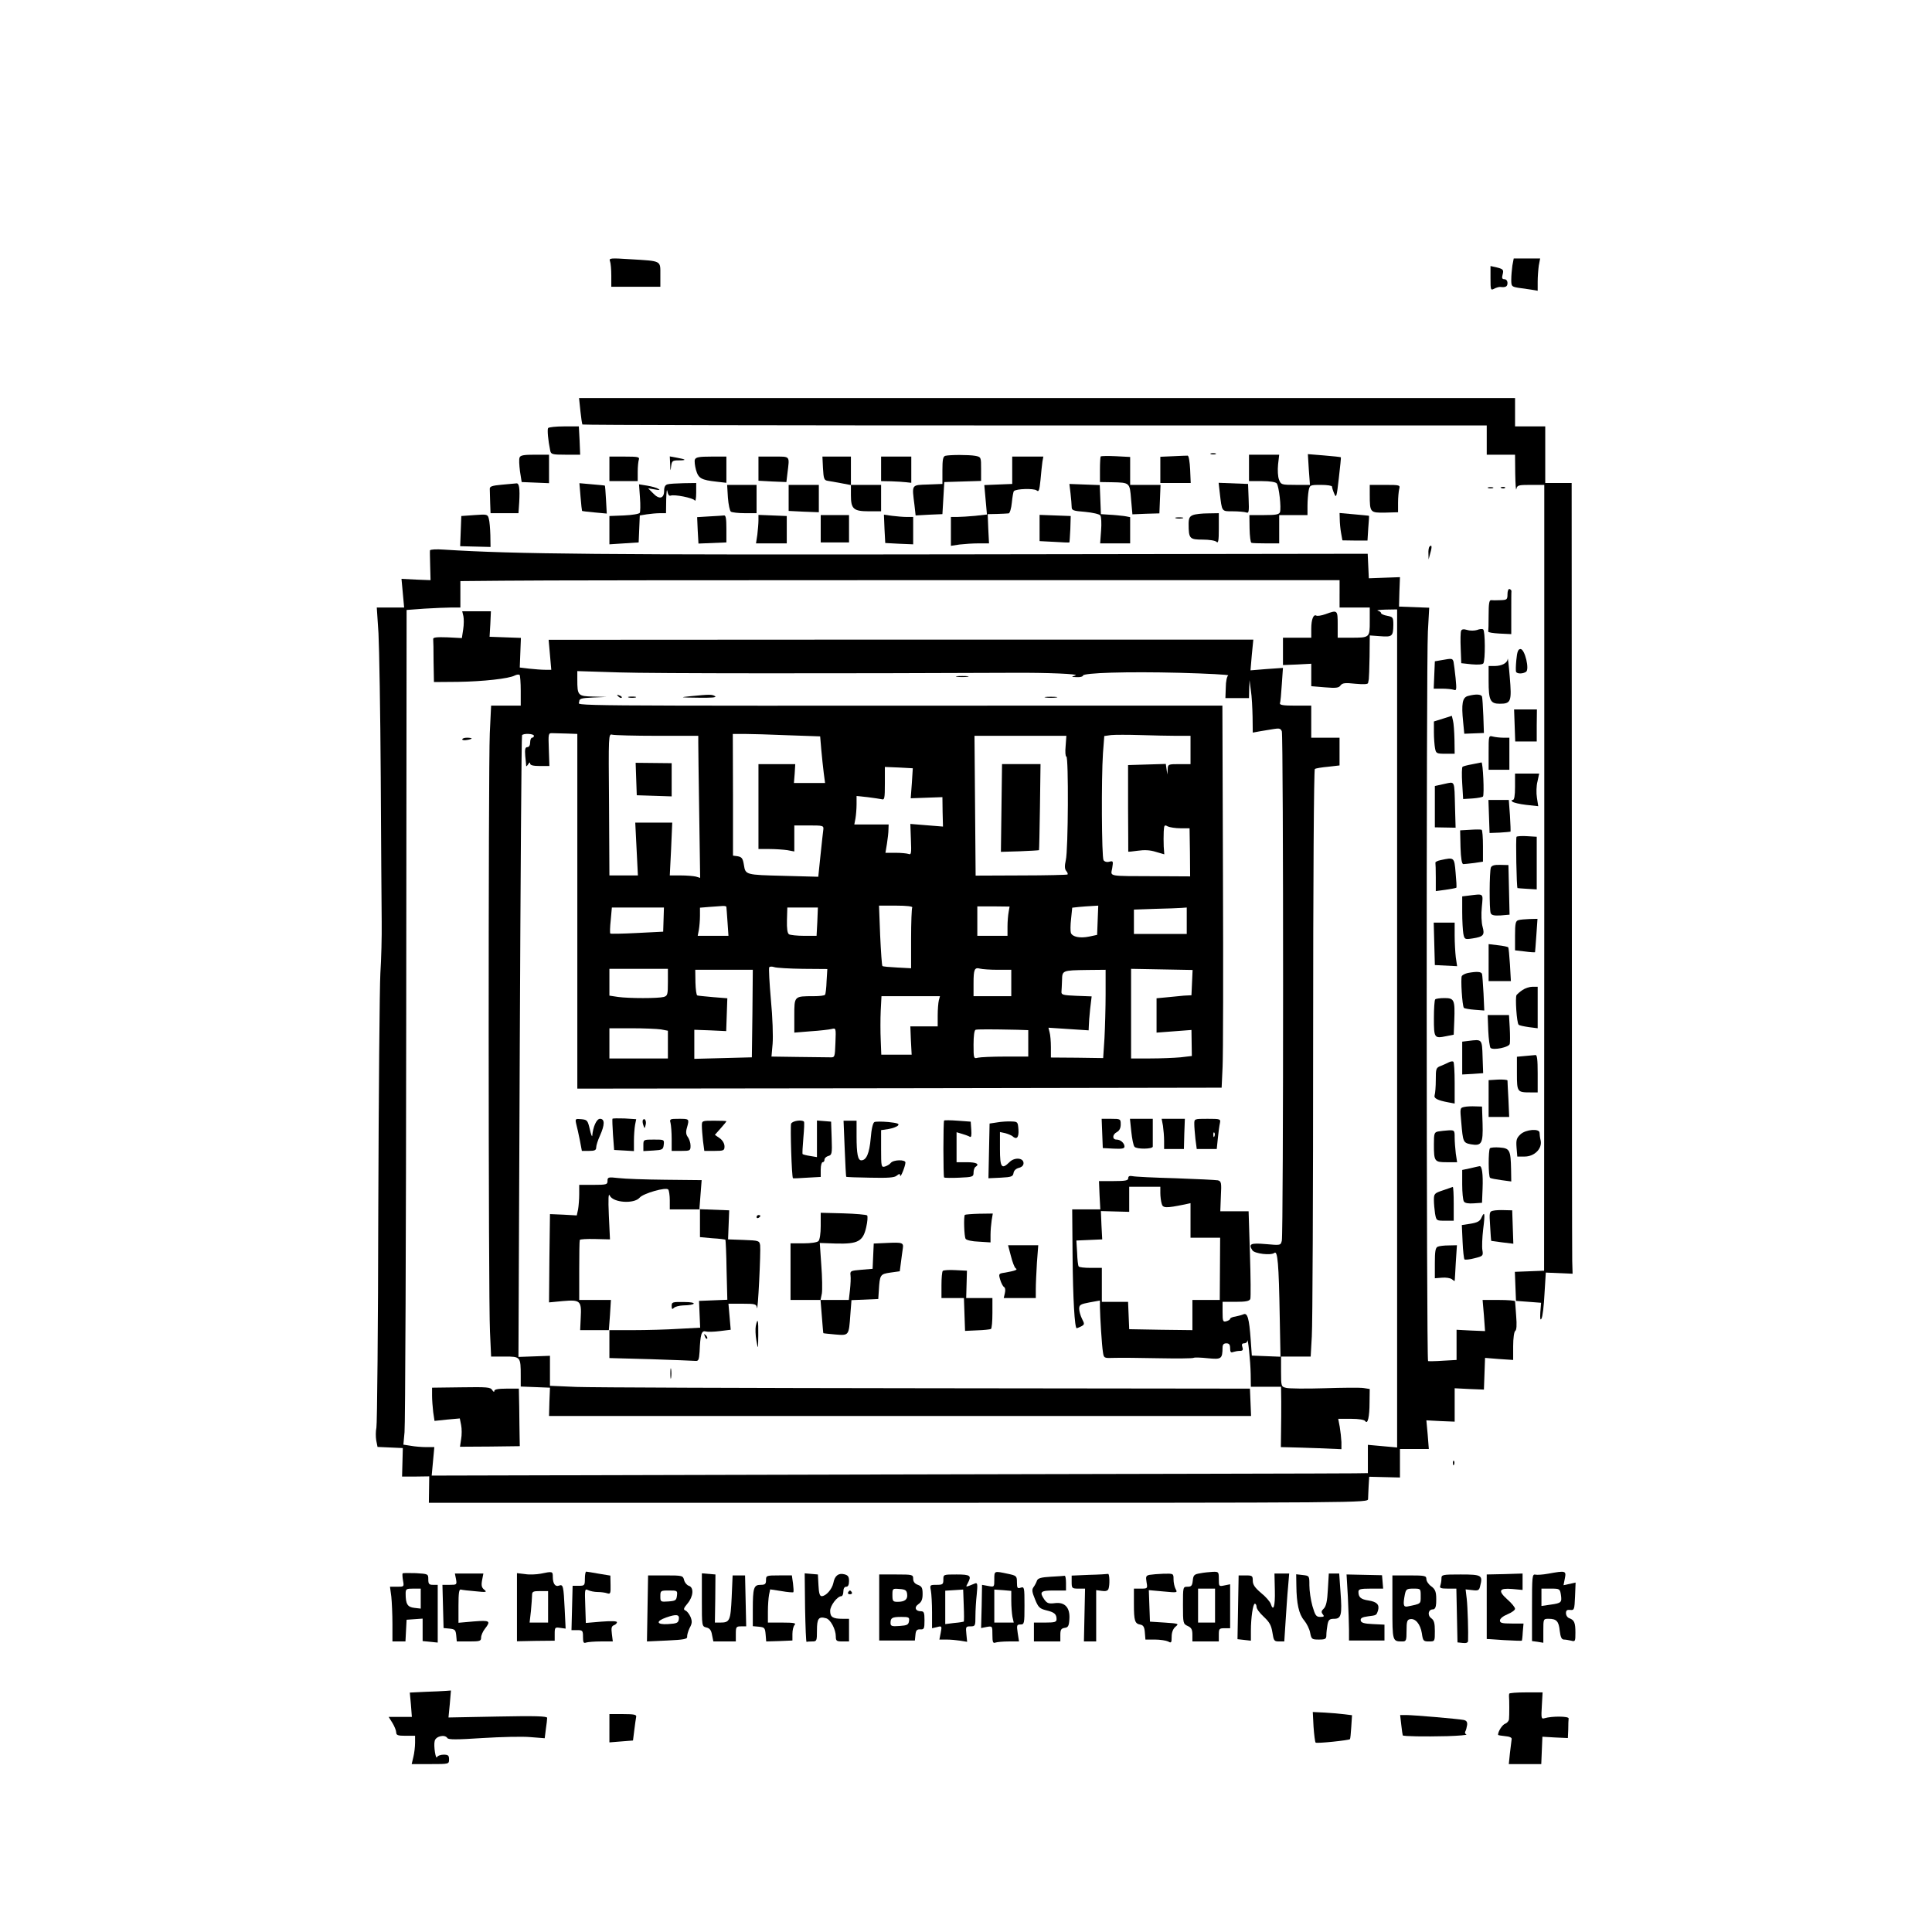 <?xml version="1.0" standalone="no"?>
<!DOCTYPE svg PUBLIC "-//W3C//DTD SVG 20010904//EN"
 "http://www.w3.org/TR/2001/REC-SVG-20010904/DTD/svg10.dtd">
<svg version="1.0" xmlns="http://www.w3.org/2000/svg"
 width="1024pt" height="1024pt" viewBox="0 0 1024 1024"
 preserveAspectRatio="xMidYMid meet">

<g transform="translate(0,1024) scale(0.1,-0.1)"
fill="#000000" stroke="none">
<path d="M3233 8856 c4 -10 7 -44 7 -77 l0 -59 130 0 130 0 0 64 c0 76 8 72
-159 82 -106 7 -114 6 -108 -10z"/>
<path d="M8016 8833 c-3 -21 -6 -55 -6 -75 0 -35 2 -37 35 -43 19 -3 51 -7 70
-10 l35 -6 0 48 c0 26 3 65 6 86 l7 37 -70 0 -70 0 -7 -37z"/>
<path d="M7900 8765 c0 -63 1 -65 20 -55 11 6 26 10 33 9 27 -3 37 2 37 21 0
12 -7 20 -16 20 -12 0 -15 6 -10 24 7 27 4 30 -36 40 l-28 6 0 -65z"/>
<path d="M3076 8063 c4 -38 9 -70 11 -73 3 -3 1082 -5 2399 -5 l2394 0 0 -77
0 -78 75 0 75 0 1 -102 c1 -57 4 -93 6 -80 4 20 10 22 76 22 l72 0 0 -2082 -1
-2083 -77 -3 -78 -3 3 -77 3 -77 67 -5 66 -5 -4 -50 c-2 -35 0 -45 6 -34 6 9
13 68 16 130 l7 114 71 -3 71 -3 -2 68 c-1 37 -2 980 -2 2096 l-1 2027 -70 0
-70 0 0 150 0 150 -80 0 -80 0 0 75 0 75 -2480 0 -2481 0 7 -67z"/>
<path d="M2905 7971 c-5 -9 0 -65 11 -118 4 -21 10 -23 82 -23 l77 0 -3 75 -4
75 -78 0 c-43 0 -81 -4 -85 -9z"/>
<path d="M6418 7833 c6 -2 18 -2 25 0 6 3 1 5 -13 5 -14 0 -19 -2 -12 -5z"/>
<path d="M2754 7815 c-4 -8 -2 -41 2 -73 l9 -57 73 -3 72 -3 0 76 0 75 -75 0
c-58 0 -77 -3 -81 -15z"/>
<path d="M5010 7824 c-12 -4 -15 -21 -15 -77 l0 -72 -77 -3 c-89 -3 -85 2 -71
-110 l6 -54 71 4 71 3 5 85 5 85 98 3 97 3 0 63 c0 63 0 64 -31 70 -34 6 -134
6 -159 0z"/>
<path d="M5834 7821 c-2 -2 -4 -34 -4 -70 l0 -66 64 -1 c94 -2 94 -1 101 -91
l7 -79 72 3 71 2 3 75 3 76 -81 0 -80 0 0 74 0 74 -76 4 c-42 2 -78 1 -80 -1z"/>
<path d="M6218 7822 l-68 -3 0 -69 0 -70 80 0 81 0 -3 72 c-2 39 -7 72 -13 73
-5 0 -40 -1 -77 -3z"/>
<path d="M6620 7760 l0 -70 69 0 c43 0 72 -5 78 -12 12 -16 25 -131 17 -153
-5 -12 -23 -15 -84 -15 l-78 0 1 -72 c1 -40 5 -74 10 -75 4 -2 39 -3 77 -3
l70 0 0 75 0 75 75 0 75 0 0 49 c0 27 3 63 6 80 6 30 7 31 65 31 33 0 59 -4
59 -9 0 -5 5 -22 12 -38 10 -25 13 -17 24 82 7 60 12 110 11 111 -1 2 -41 6
-89 10 l-86 7 5 -82 6 -81 -77 0 c-74 0 -77 1 -87 28 -6 15 -8 50 -5 80 l6 52
-80 0 -80 0 0 -70z"/>
<path d="M3230 7755 l0 -65 75 0 75 0 0 49 c0 27 3 56 6 65 5 14 -5 16 -75 16
l-81 0 0 -65z"/>
<path d="M3552 7778 c1 -37 2 -38 5 -10 4 29 7 32 40 32 44 0 41 5 -9 14 l-38
7 2 -43z"/>
<path d="M3683 7804 c-3 -8 0 -33 6 -55 13 -45 28 -53 109 -62 l52 -6 0 69 0
70 -80 0 c-64 0 -82 -3 -87 -16z"/>
<path d="M4020 7756 l0 -64 74 -4 74 -3 6 50 c11 91 16 85 -74 85 l-80 0 0
-64z"/>
<path d="M4362 7758 c3 -54 6 -63 23 -66 11 -2 44 -8 73 -13 l52 -10 0 -54 c0
-73 14 -85 96 -85 l64 0 0 70 0 70 -80 0 -80 0 0 75 0 75 -75 0 -76 0 3 -62z"/>
<path d="M4670 7755 l0 -65 53 -1 c28 -1 64 -3 80 -5 l27 -3 0 70 0 69 -80 0
-80 0 0 -65z"/>
<path d="M5365 7748 l0 -73 -74 -3 -74 -3 7 -78 7 -78 -62 -7 c-34 -3 -77 -6
-95 -6 l-34 0 0 -76 0 -77 46 7 c26 3 71 6 101 6 l55 0 -4 78 -3 77 50 1 c28
1 55 2 61 3 6 0 14 26 17 57 3 31 8 59 11 61 12 13 106 15 120 4 12 -10 15 -1
21 56 3 37 8 80 10 96 l5 27 -83 0 -82 0 0 -72z"/>
<path d="M2660 7671 c-53 -5 -65 -9 -64 -23 0 -10 1 -43 2 -73 l2 -55 74 0 74
0 4 58 c4 73 0 102 -15 100 -7 -1 -41 -4 -77 -7z"/>
<path d="M3077 7607 c3 -40 7 -73 8 -75 1 -1 31 -5 66 -8 l65 -6 -4 73 c-2 41
-5 74 -6 75 0 1 -31 4 -68 7 l-67 6 6 -72z"/>
<path d="M3538 7673 c-12 -3 -18 -14 -18 -34 0 -42 -26 -48 -58 -14 l-27 27
35 -6 c26 -5 31 -4 19 3 -9 6 -35 13 -59 17 l-43 7 5 -71 c3 -39 2 -75 -1 -80
-3 -6 -41 -12 -84 -14 l-77 -3 0 -75 0 -75 77 5 78 5 3 71 3 72 37 6 c20 3 52
6 70 6 l32 0 1 73 c1 39 4 59 6 44 3 -17 9 -27 17 -24 20 8 119 -12 128 -25 4
-8 8 9 8 40 l0 52 -67 -1 c-38 -1 -76 -3 -85 -6z"/>
<path d="M5674 7625 c3 -27 6 -59 6 -71 0 -19 7 -22 72 -27 41 -4 75 -12 80
-19 5 -7 7 -43 4 -80 l-5 -68 80 0 79 0 0 70 0 69 -32 6 c-18 2 -53 6 -78 7
l-45 3 -3 77 -3 77 -81 3 -80 3 6 -50z"/>
<path d="M6465 7628 c12 -102 9 -98 69 -98 30 0 62 -3 71 -6 14 -6 16 3 13 72
l-3 79 -78 3 -78 3 6 -53z"/>
<path d="M3858 7603 c3 -38 10 -71 16 -75 6 -4 39 -8 74 -8 l62 0 0 75 0 75
-78 0 -78 0 4 -67z"/>
<path d="M4180 7601 l0 -69 80 -4 80 -3 0 73 0 72 -80 0 -80 0 0 -69z"/>
<path d="M7260 7618 c0 -95 2 -96 81 -95 l69 2 0 50 c0 28 3 60 6 73 6 21 4
22 -75 22 l-81 0 0 -52z"/>
<path d="M7888 7653 c6 -2 18 -2 25 0 6 3 1 5 -13 5 -14 0 -19 -2 -12 -5z"/>
<path d="M7958 7653 c7 -3 16 -2 19 1 4 3 -2 6 -13 5 -11 0 -14 -3 -6 -6z"/>
<path d="M2515 7510 l-70 -5 -3 -80 -3 -80 81 -2 80 -2 -1 62 c-1 34 -4 73 -8
87 -6 24 -8 25 -76 20z"/>
<path d="M6323 7510 c-18 -7 -23 -17 -23 -47 0 -78 5 -83 74 -83 35 0 67 -5
74 -12 9 -9 12 6 12 70 l0 82 -57 -1 c-32 0 -68 -4 -80 -9z"/>
<path d="M7101 7488 c0 -18 3 -51 7 -73 l7 -39 67 -1 66 0 4 65 c3 36 5 66 4
66 -1 1 -36 4 -78 8 l-78 7 1 -33z"/>
<path d="M3760 7503 l-65 -4 3 -70 4 -70 74 3 74 3 0 73 c0 52 -3 71 -12 70
-7 -1 -42 -3 -78 -5z"/>
<path d="M4020 7482 c0 -16 -3 -50 -6 -76 l-7 -46 82 0 81 0 0 73 0 72 -75 3
-75 3 0 -29z"/>
<path d="M4350 7438 l0 -73 75 0 75 0 0 72 0 73 -75 0 -75 0 0 -72z"/>
<path d="M4688 7437 l4 -75 74 -4 74 -3 0 73 0 72 -34 0 c-18 0 -53 3 -77 6
l-44 6 3 -75z"/>
<path d="M5510 7441 l0 -69 78 -4 c42 -3 78 -4 80 -3 1 1 3 33 5 71 l2 69 -82
3 -83 3 0 -70z"/>
<path d="M6233 7493 c9 -2 25 -2 35 0 9 3 1 5 -18 5 -19 0 -27 -2 -17 -5z"/>
<path d="M7577 7343 c-4 -3 -7 -20 -6 -37 l1 -31 9 34 c10 33 8 47 -4 34z"/>
<path d="M2279 7323 c-1 -4 0 -42 1 -83 l2 -75 -77 3 -77 4 7 -76 7 -76 -72 0
-73 0 9 -137 c4 -76 10 -419 12 -763 2 -344 4 -688 5 -765 1 -77 -2 -200 -7
-274 -4 -74 -9 -639 -11 -1255 -1 -617 -6 -1135 -10 -1153 -4 -18 -4 -48 -1
-67 l7 -35 67 -3 67 -3 -2 -76 -2 -75 72 0 72 1 -1 -70 -1 -70 2488 0 c2482 0
2489 0 2490 20 0 11 2 42 3 69 l3 49 81 -2 82 -2 0 75 0 76 76 0 77 0 -6 76
-7 76 75 -4 75 -3 0 88 0 89 78 -4 77 -3 3 84 3 84 74 -6 75 -5 0 73 c0 43 5
77 11 81 7 4 9 31 5 78 -3 39 -5 74 -6 79 0 4 -39 7 -86 7 l-86 0 7 -82 6 -83
-75 3 -76 4 0 -80 0 -80 -72 -4 c-40 -3 -76 -3 -79 -2 -9 5 -10 3708 -1 3866
l7 127 -80 3 -80 3 2 78 3 78 -83 -3 -82 -3 -3 65 -3 65 -2097 -3 c-1971 -3
-2422 1 -2799 25 -40 3 -73 1 -74 -4z m4821 -230 l0 -73 80 0 80 0 0 -74 c0
-86 0 -86 -101 -86 l-69 0 0 70 c0 77 -1 78 -64 55 -22 -8 -44 -11 -49 -8 -15
9 -27 -19 -27 -69 l0 -48 -75 0 -75 0 0 -73 0 -72 75 3 75 4 0 -59 0 -60 72
-6 c59 -5 74 -3 83 10 10 13 24 15 78 9 44 -4 67 -3 68 4 1 5 3 15 4 20 1 6 3
60 4 121 l1 111 55 -4 c64 -5 69 -1 70 59 0 41 -2 43 -32 49 -18 3 -33 10 -33
14 0 5 -8 11 -17 13 -10 3 9 5 42 6 l60 1 0 -2221 0 -2221 -77 7 -78 7 0 -75
0 -75 -72 -1 c-40 -1 -1157 -3 -2482 -6 l-2408 -6 7 76 7 75 -44 0 c-23 0 -60
3 -81 7 l-39 6 6 66 c4 36 8 1032 9 2212 l2 2146 95 7 c52 3 116 6 143 6 l47
0 0 70 0 70 223 2 c122 2 1170 3 2329 3 l2108 0 0 -72z"/>
<path d="M2456 6975 c3 -14 3 -46 -1 -71 l-7 -46 -76 4 c-57 2 -77 0 -76 -9 1
-7 2 -61 2 -120 l2 -108 127 1 c134 2 271 17 302 34 10 5 21 6 25 3 3 -3 6
-42 6 -85 l0 -78 -79 0 -78 0 -7 -147 c-8 -185 -8 -2990 1 -3170 l6 -133 72 0
c84 0 85 -1 85 -102 l0 -57 78 -3 77 -3 -3 -75 -2 -75 1860 0 1861 0 -3 73 -3
72 -1715 2 c-943 1 -1778 4 -1855 7 l-140 6 0 80 0 79 -83 -3 -84 -3 7 1644
c4 903 9 1646 12 1651 6 11 63 9 63 -3 0 -5 -4 -10 -10 -10 -5 0 -10 -11 -10
-25 0 -15 -6 -25 -15 -25 -11 0 -14 -11 -11 -47 3 -27 5 -50 5 -53 1 -3 6 2
11 10 6 10 10 11 10 3 0 -9 17 -13 51 -13 l51 0 -3 88 c-3 84 -3 87 19 86 12
0 47 -1 77 -2 l55 -2 0 -940 0 -940 1708 2 1707 3 5 110 c3 61 4 516 2 1013
l-3 902 -947 0 c-2637 -1 -2462 -2 -2462 20 0 17 8 20 73 23 l72 3 -71 2 c-81
2 -84 5 -84 91 l0 44 223 -7 c172 -6 1179 -6 2092 -2 175 1 349 -6 325 -14
-24 -8 -23 -8 8 -9 17 -1 32 3 32 8 0 15 236 22 511 15 148 -4 265 -10 259
-14 -7 -4 -13 -33 -13 -64 l-2 -56 62 0 63 0 1 48 2 47 7 -55 c5 -30 8 -93 9
-139 l1 -84 38 7 c20 3 53 9 73 12 29 5 37 3 43 -12 9 -23 9 -2664 0 -2700 -6
-25 -7 -25 -85 -18 -81 7 -93 1 -71 -33 12 -18 98 -28 116 -14 18 15 24 -54
29 -342 l4 -208 -76 3 -76 3 -6 85 c-8 112 -17 143 -38 134 -9 -4 -28 -9 -43
-12 -16 -2 -28 -8 -28 -12 0 -4 -9 -10 -20 -13 -18 -5 -20 0 -20 49 l0 54 70
0 c54 0 72 4 77 15 3 9 2 117 -2 240 l-7 225 -75 0 -75 0 3 80 c4 72 2 79 -16
84 -11 2 -112 7 -225 11 -113 3 -215 8 -227 11 -16 3 -23 0 -23 -11 0 -12 -15
-15 -78 -15 l-77 0 3 -75 4 -75 -75 0 -74 0 2 -247 c2 -227 11 -383 22 -383 2
0 13 5 24 10 18 10 18 13 4 40 -8 16 -15 40 -15 53 0 21 7 25 55 34 l55 10 0
-36 c1 -55 10 -202 16 -238 5 -32 5 -32 62 -30 31 1 136 0 233 -2 98 -2 181
-1 185 2 5 3 39 2 76 -2 72 -7 77 -4 78 57 0 15 6 22 20 22 15 0 20 -7 20 -26
0 -20 4 -25 16 -20 9 3 25 6 35 6 16 0 19 5 14 20 -5 14 -2 20 9 20 9 0 17 6
17 13 3 25 17 -110 18 -175 l1 -68 80 0 80 0 1 -77 c0 -43 0 -115 -1 -160 l-1
-83 43 -1 c24 0 96 -3 161 -5 l117 -5 0 38 c-1 21 -5 57 -9 81 l-8 42 68 0
c41 0 71 -5 75 -12 13 -20 23 22 23 98 l1 72 -32 5 c-18 3 -112 2 -209 -1 -97
-3 -188 -2 -202 2 -26 6 -27 8 -27 86 l0 80 78 0 79 0 6 107 c4 58 7 758 7
1554 0 865 4 1450 9 1453 5 4 37 9 70 12 l61 7 0 73 0 74 -75 0 -75 0 0 85 0
85 -85 0 c-63 0 -83 3 -81 13 3 6 7 51 10 100 l6 87 -86 -6 -86 -7 7 82 8 81
-1868 0 -1867 -1 7 -79 7 -80 -33 0 c-19 0 -56 3 -84 6 l-50 6 3 79 3 78 -83
3 -83 3 4 68 3 67 -76 0 -76 0 6 -25z m1027 -635 l218 0 0 -37 c0 -21 2 -190
5 -377 l5 -339 -23 7 c-13 3 -49 6 -80 6 l-58 0 7 140 6 140 -98 0 -98 0 7
-140 7 -140 -75 0 -76 0 -2 376 c-3 371 -3 375 17 370 11 -3 118 -6 238 -6z
m693 3 l171 -6 6 -71 c4 -39 9 -95 13 -123 l7 -53 -83 0 -82 0 4 50 3 50 -97
0 -98 0 0 -225 0 -225 58 0 c31 0 74 -3 95 -6 l37 -7 0 69 0 69 78 0 c72 0 78
-1 76 -20 -2 -11 -8 -72 -15 -136 l-12 -116 -186 5 c-198 5 -200 5 -208 57 -6
36 -11 43 -35 47 l-23 3 0 323 -1 322 61 0 c33 0 137 -3 231 -7z m2061 -3 l73
0 0 -75 0 -75 -60 0 c-58 0 -60 -1 -61 -27 l-2 -28 -4 28 -4 28 -100 -3 -100
-3 0 -227 c1 -126 1 -230 1 -232 0 -1 23 1 50 5 35 5 65 4 96 -6 l45 -13 -3
41 c-1 23 -1 59 0 80 2 34 4 37 21 27 11 -5 41 -10 68 -10 l48 0 2 -128 1
-127 -181 1 c-262 1 -240 -3 -232 43 6 37 5 39 -15 34 -13 -4 -26 0 -31 8 -10
16 -12 433 -3 567 l7 91 36 5 c20 2 90 2 155 0 66 -2 152 -4 193 -4z m-589
-55 c-3 -30 -1 -55 4 -55 12 0 10 -496 -3 -549 -7 -31 -6 -47 2 -57 7 -8 10
-16 7 -19 -2 -2 -113 -5 -245 -5 l-242 -1 -3 370 -3 371 244 0 243 0 -4 -55z
m-815 -196 l-6 -80 84 3 84 3 1 -78 2 -78 -87 7 -86 7 3 -83 c3 -74 2 -82 -13
-76 -9 3 -40 6 -69 6 l-53 0 8 48 c4 26 8 59 8 75 l1 27 -91 0 -91 0 6 31 c3
17 6 52 6 76 l0 44 58 -6 c31 -4 65 -9 75 -11 15 -5 17 4 17 83 l0 88 74 -3
74 -4 -5 -79z m-983 -656 c1 -5 3 -41 6 -80 l5 -73 -82 0 -81 0 6 31 c3 17 6
51 6 75 l0 43 48 4 c26 2 57 4 70 5 12 1 22 -1 22 -5z m985 -3 c-3 -5 -6 -79
-6 -166 l0 -156 -74 4 c-40 2 -76 5 -78 8 -3 3 -8 76 -12 163 l-6 157 91 0
c55 0 89 -4 85 -10z m511 -24 c-3 -16 -6 -50 -6 -77 l0 -49 -80 0 -80 0 0 78
0 78 86 0 85 -1 -5 -29z m472 -43 l-3 -78 -42 -9 c-49 -10 -88 -2 -97 19 -3 9
-3 42 1 75 l6 59 36 4 c20 2 51 4 69 5 l33 2 -3 -77z m-2301 3 l-2 -64 -138
-7 c-76 -4 -140 -5 -142 -3 -3 2 -2 34 2 71 l6 67 138 0 138 0 -2 -64z m815
-11 l-4 -75 -66 0 c-37 0 -73 4 -80 8 -9 6 -12 30 -11 75 l2 67 81 0 81 0 -3
-75z m1958 5 l0 -70 -140 0 -140 0 0 65 0 64 113 4 c61 1 124 4 140 5 l27 2 0
-70z m-2035 -255 l130 -1 -4 -65 c-1 -35 -5 -67 -8 -71 -2 -5 -30 -8 -61 -8
-103 0 -102 1 -102 -103 l0 -90 86 7 c48 3 98 9 111 12 24 6 24 6 21 -72 -3
-79 -3 -79 -30 -78 -16 0 -91 1 -169 2 l-140 2 6 68 c3 37 0 141 -9 232 -8 90
-12 168 -9 173 3 5 15 5 27 1 11 -4 80 -8 151 -9z m-715 -71 c0 -66 -2 -72
-22 -78 -30 -8 -183 -8 -242 0 l-46 7 0 71 0 71 155 0 155 0 0 -71z m1748 66
l72 0 0 -70 0 -70 -100 0 -100 0 0 68 c0 75 5 86 35 78 11 -3 53 -6 93 -6z
m1030 -68 l-3 -67 -40 -2 c-22 -2 -64 -6 -92 -9 l-53 -5 0 -91 0 -91 93 7 92
7 1 -69 1 -69 -60 -7 c-33 -3 -105 -6 -161 -6 l-101 0 0 238 0 237 163 -3 163
-3 -3 -67z m-2330 -164 l-3 -232 -152 -4 -153 -4 0 77 0 77 84 -3 85 -4 3 87
3 87 -75 6 c-41 4 -79 7 -84 9 -5 1 -9 32 -10 69 l-1 67 153 0 152 0 -2 -232z
m1872 104 c0 -71 -3 -176 -6 -234 l-7 -106 -138 2 -139 1 0 55 c0 30 -3 66 -7
79 l-6 24 106 -7 107 -7 1 23 c0 13 3 53 7 90 l8 67 -81 3 c-69 3 -80 5 -79
21 1 9 2 37 3 61 1 53 1 53 134 55 l97 1 0 -128z m-884 -34 c-3 -13 -6 -49 -6
-80 l0 -58 -73 0 -72 0 3 -75 4 -75 -80 0 -81 0 -3 78 c-2 42 -2 112 0 155 l4
77 155 0 155 0 -6 -22z m-1473 -154 l37 -7 0 -73 0 -74 -155 0 -155 0 0 80 0
80 118 0 c64 0 134 -3 155 -6z m1890 -2 l57 -2 0 -70 0 -70 -122 0 c-68 0
-133 -3 -145 -6 -22 -6 -23 -4 -23 69 0 47 4 77 11 79 10 3 81 3 222 0z m757
-864 c0 -18 3 -44 7 -57 6 -25 22 -25 121 -5 l32 7 0 -92 0 -91 79 0 78 0 -1
-165 -1 -165 -72 0 -73 0 0 -80 0 -80 -167 2 -168 3 -3 73 -3 72 -69 0 -70 0
0 90 0 90 -59 0 c-33 0 -62 3 -64 8 -3 4 -7 36 -8 72 l-4 65 69 3 68 3 -4 75
-3 75 75 -2 75 -2 0 66 0 67 83 0 82 0 0 -32z"/>
<path d="M3372 6111 l3 -86 93 -3 92 -3 0 88 0 88 -95 1 -96 1 3 -86z"/>
<path d="M5308 5958 l-3 -233 100 3 c55 2 101 5 102 6 1 1 3 104 5 229 l3 227
-102 0 -102 0 -3 -232z"/>
<path d="M5073 6653 c15 -2 39 -2 55 0 15 2 2 4 -28 4 -30 0 -43 -2 -27 -4z"/>
<path d="M3277 6549 c7 -7 15 -10 18 -7 3 3 -2 9 -12 12 -14 6 -15 5 -6 -5z"/>
<path d="M3660 6550 c-60 -6 -57 -7 40 -8 71 -1 100 1 90 8 -16 10 -28 10
-130 0z"/>
<path d="M3333 6543 c9 -2 25 -2 35 0 9 3 1 5 -18 5 -19 0 -27 -2 -17 -5z"/>
<path d="M5543 6543 c15 -2 39 -2 55 0 15 2 2 4 -28 4 -30 0 -43 -2 -27 -4z"/>
<path d="M2450 6321 c0 -4 11 -6 25 -3 14 2 25 6 25 8 0 2 -11 4 -25 4 -14 0
-25 -4 -25 -9z"/>
<path d="M3246 4310 c-1 -3 0 -41 3 -85 l6 -80 53 -3 52 -3 0 54 c0 30 3 68 6
85 l6 30 -62 4 c-34 1 -63 1 -64 -2z"/>
<path d="M3054 4283 c4 -15 13 -54 19 -85 l11 -58 38 0 c31 0 38 4 38 19 0 10
9 38 20 62 26 58 26 89 0 89 -18 0 -37 -42 -41 -90 -1 -8 -7 8 -13 35 -11 47
-14 50 -45 53 -32 3 -33 2 -27 -25z"/>
<path d="M3407 4303 c-2 -5 -1 -17 3 -27 6 -19 7 -19 12 2 6 21 -6 40 -15 25z"/>
<path d="M3554 4288 c3 -13 6 -51 6 -85 l0 -63 50 0 c48 0 50 1 50 28 0 15 -7
35 -14 45 -10 13 -12 27 -5 50 13 47 13 47 -42 47 -48 0 -51 -1 -45 -22z"/>
<path d="M5004 4301 c-5 -6 -5 -296 0 -302 2 -2 38 -3 80 -1 72 3 76 5 76 27
0 13 5 27 10 30 24 15 6 25 -45 25 l-55 0 0 79 0 80 30 -9 c16 -5 34 -11 40
-15 8 -5 10 7 8 37 l-3 43 -68 5 c-38 3 -71 3 -73 1z"/>
<path d="M5842 4233 l3 -78 58 -3 c43 -2 57 0 57 11 0 18 -21 37 -42 37 -24 0
-23 27 2 40 13 7 20 21 20 40 0 29 -1 30 -50 30 l-51 0 3 -77z"/>
<path d="M5996 4243 c4 -38 11 -74 17 -81 11 -14 97 -13 97 1 0 4 0 39 0 77
l0 70 -60 0 -61 0 7 -67z"/>
<path d="M6164 4273 c3 -21 6 -57 6 -80 l0 -43 53 0 52 0 2 80 3 80 -61 0 -62
0 7 -37z"/>
<path d="M6330 4283 c0 -16 3 -52 6 -80 l7 -53 53 0 53 0 6 58 c3 31 8 67 11
80 4 21 2 22 -66 22 -70 0 -70 0 -70 -27z m107 -65 c-3 -8 -6 -5 -6 6 -1 11 2
17 5 13 3 -3 4 -12 1 -19z"/>
<path d="M3720 4273 c0 -16 3 -52 6 -80 l7 -53 53 0 c50 0 54 2 54 24 0 15
-10 32 -25 43 l-26 18 31 35 c16 18 30 35 30 37 0 2 -29 3 -65 3 -64 0 -65 0
-65 -27z"/>
<path d="M4193 4284 c-5 -15 3 -285 10 -289 1 -1 35 0 75 3 l72 4 0 39 c0 22
5 39 10 39 6 0 10 6 10 14 0 7 9 16 20 19 19 5 21 12 18 94 l-3 88 -37 3 -38
3 0 -97 0 -97 -36 6 c-20 3 -38 8 -40 10 -2 2 0 40 4 86 4 45 6 84 3 86 -11
12 -62 4 -68 -11z"/>
<path d="M4477 4153 c3 -82 7 -149 8 -150 1 -2 58 -4 127 -5 94 -2 129 0 141
11 14 11 17 11 18 0 1 -15 27 48 28 69 1 17 -64 16 -78 -2 -6 -8 -21 -16 -31
-19 -19 -5 -20 0 -20 94 l0 99 40 6 c22 4 44 12 50 19 8 9 -4 13 -51 18 -34 3
-67 3 -74 0 -8 -3 -16 -35 -20 -86 -7 -80 -23 -117 -50 -117 -18 0 -25 34 -25
128 l0 82 -34 0 -35 0 6 -147z"/>
<path d="M5285 4291 l-40 -6 -3 -145 -3 -145 65 3 c57 3 65 6 68 25 2 13 13
23 28 27 16 4 25 13 25 25 0 29 -48 32 -74 6 -42 -42 -51 -29 -51 69 l0 90 28
-6 c15 -4 31 -11 37 -15 23 -22 36 -9 33 34 -3 41 -4 42 -38 43 -19 1 -53 -1
-75 -5z"/>
<path d="M3410 4169 l0 -30 53 3 c48 3 52 5 55 31 3 27 2 27 -52 27 -56 0 -56
0 -56 -31z"/>
<path d="M3220 3981 c0 -19 -5 -21 -75 -21 l-75 0 0 -49 c0 -27 -3 -63 -6 -81
l-7 -32 -71 4 -71 3 -3 -234 -2 -234 73 7 c93 8 100 2 95 -89 l-3 -65 78 0 77
0 0 -74 0 -74 218 -6 c119 -4 226 -8 237 -9 17 -2 20 5 23 48 4 93 10 114 32
108 11 -3 45 -2 76 2 l57 7 -6 69 -6 69 74 0 c69 0 74 -2 77 -22 5 -30 21 299
17 332 -4 24 -7 25 -87 28 l-83 3 3 77 3 77 -79 3 -79 3 6 77 6 77 -192 2
c-106 1 -218 5 -249 9 -54 6 -58 5 -58 -15z m330 -103 l0 -48 80 0 80 0 0 -74
0 -73 66 -6 c36 -2 67 -6 69 -8 1 -2 5 -75 6 -161 l4 -157 -75 -3 -75 -3 3
-71 3 -71 -113 -6 c-62 -4 -171 -7 -242 -7 l-129 0 6 80 5 80 -84 0 -84 0 0
155 c0 85 1 158 3 163 1 4 38 6 81 5 l79 -2 -6 127 c-4 91 -2 121 5 105 18
-38 129 -45 158 -11 19 23 142 58 152 43 4 -5 8 -31 8 -57z"/>
<path d="M3560 3318 c0 -17 3 -19 12 -10 7 7 28 12 48 13 71 1 78 18 8 18 -64
1 -68 0 -68 -21z"/>
<path d="M4350 3743 c0 -40 -5 -74 -12 -81 -7 -7 -40 -12 -80 -12 l-68 0 0
-150 0 -150 80 0 79 0 7 34 c3 19 2 87 -3 151 l-8 117 85 -3 c117 -3 144 11
161 86 7 30 9 58 5 63 -4 4 -61 9 -127 11 l-119 3 0 -69z"/>
<path d="M5114 3801 c-7 -7 -4 -115 4 -127 4 -7 35 -14 70 -15 l62 -4 0 40 c0
22 3 57 6 77 l6 36 -72 -1 c-39 -1 -74 -4 -76 -6z"/>
<path d="M4010 3789 c0 -5 5 -7 10 -4 6 3 10 8 10 11 0 2 -4 4 -10 4 -5 0 -10
-5 -10 -11z"/>
<path d="M4698 3652 l-67 -3 -3 -67 -3 -67 -60 -5 c-57 -5 -60 -6 -57 -30 2
-14 0 -49 -3 -77 l-6 -53 -75 0 -75 0 7 -87 c4 -49 7 -89 8 -89 0 -1 29 -4 63
-7 73 -6 72 -7 80 105 l6 77 71 3 71 3 3 45 c5 84 7 87 61 95 l50 7 6 46 c3
26 8 59 10 74 5 32 -1 34 -87 30z"/>
<path d="M5358 3583 c8 -32 19 -61 25 -65 13 -8 0 -13 -55 -23 -35 -5 -36 -6
-27 -37 5 -17 14 -35 20 -39 7 -4 9 -17 5 -33 l-6 -26 85 0 85 0 0 48 c0 27 3
90 6 140 l7 92 -80 0 -80 0 15 -57z"/>
<path d="M4997 3504 c-4 -4 -7 -38 -7 -76 l0 -68 60 0 59 0 3 -87 3 -87 65 3
c35 1 68 5 72 7 5 3 8 41 8 85 l0 79 -70 0 -69 0 2 73 2 72 -60 3 c-34 2 -64
0 -68 -4z"/>
<path d="M4006 3213 c-3 -16 -2 -50 3 -78 9 -50 9 -50 10 28 1 80 -3 97 -13
50z"/>
<path d="M3736 3157 c3 -10 9 -15 12 -12 3 3 0 11 -7 18 -10 9 -11 8 -5 -6z"/>
<path d="M3553 2960 c0 -25 2 -35 4 -22 2 12 2 32 0 45 -2 12 -4 2 -4 -23z"/>
<path d="M2290 2844 c0 -23 3 -62 6 -88 l7 -47 67 7 67 6 7 -35 c4 -19 4 -53
0 -75 l-6 -40 158 1 159 2 -1 50 c0 28 -2 96 -2 153 l-2 102 -65 0 c-45 0 -65
-4 -65 -12 0 -8 -5 -5 -11 4 -9 16 -27 17 -164 15 l-155 -2 0 -41z"/>
<path d="M7990 7091 c0 -29 -3 -31 -37 -32 -21 -1 -44 -1 -50 0 -10 1 -13 -20
-13 -79 0 -44 -1 -83 -2 -87 -2 -5 25 -9 60 -11 l62 -3 0 111 c0 60 0 113 1
117 0 4 -4 9 -10 11 -6 2 -11 -10 -11 -27z"/>
<path d="M7744 6896 c-3 -7 -4 -48 -2 -92 l3 -79 55 -6 c34 -3 58 -1 62 5 11
16 10 174 -1 180 -5 4 -20 2 -32 -3 -13 -4 -36 -5 -52 0 -20 6 -30 4 -33 -5z"/>
<path d="M8037 6743 c-3 -31 -4 -60 -1 -65 7 -10 35 -10 52 1 20 12 -6 121
-29 121 -12 0 -18 -13 -22 -57z"/>
<path d="M7991 6748 c-1 -22 -31 -38 -70 -38 l-31 0 0 -81 c0 -101 9 -119 59
-119 60 0 64 12 53 142 -5 62 -10 105 -11 96z"/>
<path d="M7640 6741 l-35 -6 -3 -72 -3 -73 45 0 c24 0 52 -3 61 -6 15 -6 16 0
10 62 -4 38 -9 77 -11 87 -6 18 -8 18 -64 8z"/>
<path d="M7780 6551 c-29 -8 -35 -41 -25 -138 l6 -62 52 2 52 2 -3 90 c-2 50
-5 96 -7 103 -5 13 -34 14 -75 3z"/>
<path d="M8028 6395 l3 -85 57 0 57 0 0 85 1 85 -61 0 -60 0 3 -85z"/>
<path d="M7648 6431 l-48 -15 0 -57 c0 -31 3 -69 6 -85 5 -27 8 -29 55 -29
l49 0 -1 75 c-1 41 -4 87 -8 101 l-6 25 -47 -15z"/>
<path d="M7890 6251 l0 -91 55 0 55 0 0 85 0 85 -32 0 c-18 0 -43 3 -55 6 -23
6 -23 5 -23 -85z"/>
<path d="M7802 6189 c-23 -4 -46 -10 -50 -13 -4 -2 -5 -42 -2 -88 l5 -83 50 3
c28 2 52 7 55 10 8 10 0 182 -8 181 -4 -1 -26 -5 -50 -10z"/>
<path d="M8030 6070 c0 -48 -4 -70 -12 -70 -8 0 -8 -3 -2 -9 5 -5 38 -13 73
-17 l64 -7 -7 45 c-4 25 -3 64 3 86 l9 42 -64 0 -64 0 0 -70z"/>
<path d="M7655 6085 l-50 -11 0 -110 0 -109 55 -1 55 -1 -3 106 c-4 150 1 138
-57 126z"/>
<path d="M7892 5913 l3 -88 54 2 c30 2 55 4 57 5 1 2 0 40 -3 86 l-6 82 -54 0
-54 0 3 -87z"/>
<path d="M7792 5842 l-53 -3 2 -90 c2 -60 7 -89 15 -89 6 0 32 3 58 6 l46 7 0
83 c0 45 -3 84 -7 86 -5 2 -32 2 -61 0z"/>
<path d="M8038 5805 c-5 -6 0 -266 5 -272 1 0 25 -3 52 -4 l50 -3 0 139 0 140
-50 3 c-28 2 -54 0 -57 -3z"/>
<path d="M7635 5681 c-16 -3 -29 -10 -27 -14 1 -4 2 -39 2 -78 l0 -72 52 7
c29 4 54 9 57 11 2 2 0 38 -4 80 -7 82 -7 82 -80 66z"/>
<path d="M7902 5642 c-8 -22 -9 -223 -1 -242 5 -11 18 -14 53 -12 l47 4 -3
132 -3 131 -43 1 c-31 1 -45 -3 -50 -14z"/>
<path d="M7783 5493 l-33 -4 0 -83 c0 -46 3 -98 6 -115 6 -30 8 -31 48 -25 59
9 66 18 54 62 -6 20 -8 67 -4 105 7 75 12 70 -71 60z"/>
<path d="M8048 5363 c-15 -4 -18 -17 -18 -82 l0 -78 52 -6 c28 -4 53 -5 54 -4
0 1 4 41 7 90 l6 87 -42 -1 c-23 -1 -50 -3 -59 -6z"/>
<path d="M7602 5238 l3 -113 59 -3 59 -3 -7 47 c-3 26 -6 78 -6 115 l0 69 -55
0 -56 0 3 -112z"/>
<path d="M7890 5138 l0 -98 59 0 59 0 -5 88 c-3 48 -7 89 -9 91 -3 3 -27 8
-54 11 l-50 6 0 -98z"/>
<path d="M7780 5083 c-14 -3 -28 -10 -32 -16 -7 -12 2 -159 11 -169 3 -3 29
-8 57 -10 l51 -4 -4 90 c-3 50 -6 97 -8 104 -4 12 -27 14 -75 5z"/>
<path d="M8070 4993 c-14 -9 -28 -22 -32 -27 -8 -12 1 -148 11 -157 3 -4 27
-9 54 -13 l47 -6 0 110 0 110 -28 0 c-15 0 -39 -8 -52 -17z"/>
<path d="M7607 4943 c-4 -3 -7 -48 -7 -100 0 -105 2 -108 65 -95 l40 8 3 74
c4 111 0 120 -52 120 -23 0 -46 -3 -49 -7z"/>
<path d="M7888 4778 c2 -46 8 -87 12 -92 14 -14 98 3 102 21 2 8 2 46 0 84
l-4 69 -56 0 -57 0 3 -82z"/>
<path d="M7783 4723 l-33 -4 0 -87 0 -87 55 3 56 4 -3 86 c-3 96 -2 94 -75 85z"/>
<path d="M8083 4643 l-43 -4 0 -89 c0 -98 2 -100 71 -100 l39 0 0 100 c0 74
-3 100 -12 98 -7 -1 -32 -3 -55 -5z"/>
<path d="M7680 4610 c-8 -4 -27 -13 -42 -19 -27 -10 -28 -14 -28 -75 0 -35 -3
-71 -6 -80 -6 -17 14 -28 74 -39 l32 -6 0 109 c0 60 -3 111 -7 113 -5 3 -15 1
-23 -3z"/>
<path d="M7890 4418 l0 -98 55 0 54 0 -4 93 c-3 50 -5 96 -5 100 0 4 -22 6
-50 5 l-50 -3 0 -97z"/>
<path d="M7761 4373 c-23 -5 -23 -6 -16 -81 9 -105 10 -109 51 -117 57 -10 65
4 62 109 l-3 91 -35 1 c-19 1 -46 0 -59 -3z"/>
<path d="M7623 4243 c-21 -4 -23 -10 -23 -68 0 -91 3 -95 67 -95 l56 0 -7 46
c-3 26 -6 64 -6 85 0 38 -1 39 -32 38 -18 -1 -43 -4 -55 -6z"/>
<path d="M8059 4228 c-21 -20 -24 -30 -21 -70 l4 -48 39 0 c51 0 93 41 85 84
-4 16 -6 35 -6 42 0 24 -73 18 -101 -8z"/>
<path d="M7897 4154 c-9 -10 -9 -152 1 -157 4 -3 31 -8 60 -12 l52 -7 -1 64
c-2 102 -7 112 -60 116 -25 2 -48 0 -52 -4z"/>
<path d="M7793 4048 l-43 -9 0 -77 c0 -42 4 -83 9 -90 5 -9 24 -12 52 -10 l44
3 3 75 c3 77 -3 121 -16 119 -4 -1 -26 -5 -49 -11z"/>
<path d="M7648 3931 c-45 -15 -48 -18 -48 -51 0 -19 3 -52 6 -72 7 -38 7 -38
53 -38 l46 0 0 90 c0 49 -2 89 -5 89 -3 -1 -26 -9 -52 -18z"/>
<path d="M7914 3823 c-20 -4 -21 -9 -16 -81 2 -42 5 -78 6 -79 0 0 27 -4 59
-8 l58 -7 -3 88 -3 89 -40 1 c-22 1 -49 0 -61 -3z"/>
<path d="M7852 3786 c-8 -19 -22 -26 -58 -32 l-46 -7 4 -88 c2 -49 7 -91 10
-94 3 -3 27 -1 53 6 45 11 47 13 42 43 -3 17 -1 66 4 110 11 85 8 100 -9 62z"/>
<path d="M7620 3632 c-12 -5 -15 -26 -15 -87 l0 -80 38 3 c21 2 44 -2 52 -8 8
-7 15 -11 15 -9 1 2 3 46 6 97 l6 92 -44 -1 c-23 0 -50 -3 -58 -7z"/>
<path d="M7701 2484 c0 -11 3 -14 6 -6 3 7 2 16 -1 19 -3 4 -6 -2 -5 -13z"/>
<path d="M2134 1901 c-2 -3 -1 -20 2 -38 6 -33 6 -33 -31 -33 l-38 0 7 -52 c3
-29 6 -95 6 -145 l0 -93 35 0 34 0 3 58 3 57 43 3 42 3 0 -59 0 -60 40 -4 40
-4 0 153 0 153 -25 0 c-21 0 -25 5 -25 29 0 29 -1 29 -66 33 -36 1 -68 1 -70
-1z m96 -134 l0 -53 -34 4 c-36 4 -46 20 -46 75 0 25 3 27 40 27 l40 0 0 -53z"/>
<path d="M2865 1899 c-22 -4 -59 -6 -82 -2 l-43 5 0 -180 0 -181 100 2 100 1
0 36 c0 35 2 36 29 32 l29 -4 -5 103 c-6 123 -8 133 -30 125 -20 -8 -33 10
-33 47 0 29 -2 29 -65 16z m40 -176 l0 -83 -49 0 -49 0 7 61 c3 34 6 72 6 84
0 19 5 22 43 22 l42 0 0 -84z"/>
<path d="M3100 1872 c0 -35 -2 -37 -32 -37 l-33 0 -3 -117 -3 -118 31 0 c28 0
30 -3 30 -36 0 -29 3 -35 16 -30 9 3 44 6 79 6 l63 0 -5 40 c-4 31 -2 41 11
46 9 3 16 11 16 16 0 6 -30 7 -82 3 l-83 -7 -3 92 c-3 86 -3 91 15 82 10 -5
33 -10 51 -10 17 0 40 -3 51 -7 16 -5 18 0 17 44 l-1 50 -61 10 c-33 6 -64 11
-67 11 -4 0 -7 -17 -7 -38z"/>
<path d="M5270 1869 c0 -41 0 -41 -32 -35 l-33 6 -2 -115 -3 -114 30 6 c30 5
30 5 30 -42 0 -39 3 -46 16 -41 9 3 40 6 70 6 l55 0 -7 45 c-6 41 -5 45 15 45
20 0 21 5 21 101 0 96 -1 100 -20 94 -17 -6 -20 -2 -20 28 0 34 -2 36 -50 46
-71 15 -70 16 -70 -30z m90 -114 c0 -29 3 -67 6 -84 l7 -31 -52 0 -51 0 0 88
0 87 45 -3 45 -4 0 -53z"/>
<path d="M6360 1901 c-31 -5 -35 -10 -38 -38 -3 -27 -7 -33 -28 -33 -24 0 -24
-1 -24 -98 0 -96 1 -99 25 -110 20 -9 25 -19 25 -47 l0 -35 70 0 70 0 0 35 c0
32 2 35 30 35 l30 0 0 116 0 117 -30 -6 c-29 -6 -30 -6 -30 33 0 39 -1 40 -32
39 -18 -1 -49 -4 -68 -8z m80 -171 l0 -90 -45 0 -45 0 0 90 0 90 45 0 45 0 0
-90z"/>
<path d="M8205 1899 c-27 -5 -58 -7 -67 -5 -17 4 -18 -9 -18 -174 l0 -178 30
-4 30 -5 0 64 c0 62 0 63 28 63 42 0 54 -13 59 -64 4 -33 10 -46 22 -46 9 0
26 -3 39 -6 21 -6 22 -3 22 42 0 54 -6 67 -32 77 -10 3 -18 15 -18 27 0 15 6
19 23 17 21 -2 22 2 25 71 l3 74 -32 -7 -32 -7 7 36 c8 41 5 42 -89 25z m68
-111 c6 -41 3 -45 -55 -53 l-48 -7 0 46 0 46 49 0 c47 0 49 -1 54 -32z"/>
<path d="M2417 1870 c5 -29 4 -30 -33 -30 l-39 0 3 -114 3 -115 32 -3 c28 -3
32 -7 35 -35 l3 -33 65 0 c58 0 64 2 64 21 0 11 9 32 20 46 33 42 27 46 -60
39 l-80 -7 0 90 c0 68 3 89 13 86 6 -2 41 -6 77 -9 57 -6 63 -5 47 8 -14 11
-17 22 -12 50 l7 36 -76 0 -75 0 6 -30z"/>
<path d="M3720 1761 c0 -140 0 -141 24 -147 18 -4 26 -15 30 -40 l7 -34 59 0
60 0 0 40 c0 37 2 40 28 40 l27 0 -3 135 -3 135 -33 0 -33 0 -5 -116 c-6 -125
-10 -134 -61 -134 l-28 0 2 128 1 127 -36 3 -36 3 0 -140z"/>
<path d="M4267 1718 c2 -101 5 -182 8 -180 3 1 16 2 30 2 24 0 25 3 25 59 0
62 9 75 48 64 24 -6 52 -59 52 -97 0 -23 4 -26 35 -26 l35 0 0 60 0 60 -34 0
c-52 0 -66 9 -66 42 0 28 38 78 60 78 5 0 10 11 10 25 0 16 6 25 15 25 10 0
15 10 15 30 0 23 -5 31 -25 36 -31 8 -51 -8 -58 -46 -7 -33 -39 -70 -62 -70
-10 0 -15 15 -17 58 l-3 57 -35 3 -35 3 2 -183z"/>
<path d="M4660 1720 l0 -175 95 0 94 0 3 30 c2 24 8 30 26 29 20 -1 22 4 22
48 0 41 -3 48 -19 48 -30 0 -37 22 -13 38 16 11 22 25 22 53 0 33 -4 41 -25
49 -17 6 -25 17 -25 32 0 22 -3 23 -90 23 l-90 0 0 -175z m148 71 c4 -28 -12
-41 -50 -41 -25 0 -28 3 -28 36 0 35 1 35 38 32 30 -2 38 -7 40 -27z m10 -143
c-3 -20 -10 -23 -50 -26 -41 -3 -48 -1 -48 16 0 27 8 32 57 32 40 0 44 -2 41
-22z"/>
<path d="M5000 1868 c0 -25 -3 -28 -36 -28 -36 0 -36 -1 -30 -31 3 -17 6 -69
6 -115 l0 -84 26 6 c26 7 27 6 20 -30 l-7 -36 38 0 c21 0 54 -3 73 -6 l36 -6
-4 41 c-4 39 -3 41 22 41 25 0 26 3 26 54 0 29 3 81 7 116 5 52 4 62 -8 58
-54 -22 -52 -22 -40 0 22 41 15 47 -59 47 -70 0 -70 0 -70 -27z m108 -223 c-2
-1 -24 -5 -50 -7 l-48 -6 0 89 0 88 48 3 47 3 3 -84 c2 -46 2 -85 0 -86z"/>
<path d="M5773 1893 l-93 -4 0 -34 c0 -33 2 -35 36 -35 l35 0 -3 -140 -3 -140
33 0 32 0 0 136 0 136 30 -4 c19 -3 31 0 35 10 8 21 6 82 -2 80 -5 -1 -50 -4
-100 -5z"/>
<path d="M6093 1893 c-19 -4 -21 -9 -16 -39 6 -34 5 -34 -31 -34 l-36 0 0 -82
c0 -90 5 -104 35 -109 15 -3 21 -13 23 -42 l3 -37 50 0 c28 0 59 -5 70 -10 17
-10 19 -7 19 25 0 23 7 41 20 53 20 16 18 17 -57 22 l-78 5 -3 83 -3 84 77 -7
c75 -7 76 -7 65 13 -6 11 -11 34 -11 51 0 31 0 31 -52 30 -29 -1 -63 -4 -75
-6z"/>
<path d="M6757 1810 c2 -85 -8 -115 -22 -70 -4 11 -26 37 -51 57 -33 28 -44
44 -44 65 0 26 -3 28 -37 28 l-38 0 -3 -169 -3 -169 36 -4 35 -4 0 52 c0 70
11 144 21 144 5 0 9 -8 9 -17 0 -10 17 -33 39 -53 30 -28 39 -45 45 -82 7 -44
9 -48 35 -48 l28 0 7 108 c4 59 9 140 13 180 l6 72 -39 0 -39 0 2 -90z"/>
<path d="M6871 1835 c1 -94 13 -150 41 -183 14 -17 29 -47 32 -66 7 -34 9 -36
46 -36 35 0 40 3 40 24 0 13 3 38 6 55 5 26 11 31 35 31 38 0 43 21 34 141
l-7 99 -28 0 -27 0 -5 -84 c-3 -61 -9 -88 -21 -101 -14 -13 -15 -20 -6 -31 9
-11 7 -14 -13 -14 -22 0 -27 7 -42 58 -9 32 -16 81 -16 109 0 51 0 51 -35 55
l-35 4 1 -61z"/>
<path d="M7144 1776 c3 -66 6 -144 6 -175 l0 -56 94 0 94 0 0 42 0 42 -61 3
c-47 2 -63 7 -65 19 -2 12 7 18 38 22 47 6 45 5 54 32 8 30 -6 45 -50 52 -41
6 -54 17 -54 46 0 14 10 17 66 17 l65 0 -3 36 -3 35 -94 2 -94 2 7 -119z"/>
<path d="M7640 1873 c0 -12 -3 -28 -6 -37 -5 -13 2 -16 40 -16 l45 0 3 -142 3
-143 28 -3 c17 -2 27 1 28 10 2 43 -2 181 -7 224 l-6 50 36 -4 c31 -4 36 -1
41 21 15 58 9 62 -103 62 -98 0 -102 -1 -102 -22z"/>
<path d="M7880 1724 l0 -171 93 -6 c50 -3 93 -4 93 -3 1 0 4 21 5 46 l4 45
-62 0 c-52 0 -63 3 -63 16 0 10 16 23 40 33 22 9 40 22 40 29 0 8 -18 30 -41
50 -51 46 -44 61 27 55 l54 -5 0 44 0 43 -95 -3 -95 -2 0 -171z"/>
<path d="M3432 1715 l-3 -175 108 5 c88 4 107 8 105 20 -1 8 5 29 13 46 14 25
14 36 5 59 -7 16 -19 31 -27 34 -12 5 -10 12 11 37 31 37 35 85 7 94 -10 3
-22 17 -25 30 -6 24 -9 25 -99 25 l-92 0 -3 -175z m156 68 c-3 -25 -7 -28 -45
-31 -42 -3 -43 -2 -43 27 0 30 1 31 46 31 44 0 45 -1 42 -27z m10 -125 c-3
-20 -10 -23 -57 -26 -62 -4 -67 15 -10 35 54 19 71 16 67 -9z"/>
<path d="M4060 1865 c0 -21 -5 -25 -29 -25 -36 0 -41 -16 -41 -132 l0 -87 33
-3 c29 -3 32 -6 35 -41 l3 -37 70 2 69 3 0 35 c0 20 5 41 12 48 9 9 -5 12 -65
12 l-77 0 0 59 c0 32 3 72 6 88 l6 29 59 -9 c33 -6 61 -8 64 -6 2 3 1 23 -2
47 l-6 42 -68 0 c-67 0 -69 -1 -69 -25z"/>
<path d="M5569 1883 c-52 -3 -68 -8 -73 -21 -3 -9 -11 -25 -18 -34 -10 -14 -8
-26 8 -65 17 -42 24 -49 59 -58 43 -10 55 -20 55 -47 0 -15 -9 -18 -60 -18
l-60 0 0 -50 0 -50 70 0 70 0 0 34 c0 28 4 35 23 38 18 2 23 10 25 47 4 60
-24 91 -77 84 -32 -4 -41 -1 -55 18 -29 42 -21 49 49 49 l65 0 0 40 c0 22 -3
39 -7 38 -5 -1 -38 -3 -74 -5z"/>
<path d="M7380 1721 c0 -181 0 -181 53 -181 20 0 22 5 22 57 0 48 3 58 18 61
29 6 55 -26 63 -74 6 -41 8 -44 38 -44 31 0 31 0 31 55 0 42 -4 57 -19 68 -22
16 -16 47 9 47 10 0 16 11 17 33 2 57 -2 72 -27 90 -14 10 -25 27 -25 38 0 17
-8 19 -90 19 l-90 0 0 -169z m150 59 c0 -42 3 -40 -72 -55 -20 -3 -22 11 -12
64 6 28 10 31 45 31 39 0 39 0 39 -40z"/>
<path d="M4495 1800 c-3 -5 1 -10 10 -10 9 0 13 5 10 10 -3 6 -8 10 -10 10 -2
0 -7 -4 -10 -10z"/>
<path d="M2254 1273 l-82 -4 6 -64 5 -65 -61 0 -62 0 20 -32 c11 -18 20 -41
20 -50 0 -15 9 -18 50 -18 l50 0 0 -37 c0 -21 -4 -55 -9 -75 l-9 -38 99 0 c99
0 99 0 99 25 0 21 -5 25 -29 25 -16 0 -31 -6 -34 -12 -7 -20 -20 59 -13 85 6
25 54 36 67 15 6 -9 48 -9 186 0 98 6 212 9 254 5 l76 -6 6 48 c4 26 7 53 7
60 0 9 -63 11 -262 7 l-261 -5 7 72 6 71 -27 -2 c-16 -1 -65 -4 -109 -5z"/>
<path d="M7999 1263 c-1 -5 -1 -11 -1 -14 2 -14 2 -106 0 -121 -1 -10 -10 -20
-20 -24 -15 -5 -38 -40 -38 -59 0 -2 17 -5 38 -7 24 -2 36 -8 34 -16 -1 -7 -5
-40 -9 -73 l-6 -59 86 0 86 0 3 73 3 72 68 -4 67 -3 2 46 c0 25 1 51 2 58 1
12 -88 13 -128 1 -17 -5 -18 0 -14 66 l4 71 -88 0 c-48 0 -89 -3 -89 -7z"/>
<path d="M6962 1088 c3 -43 8 -81 11 -84 6 -6 176 12 182 18 2 2 5 31 7 65 l4
62 -40 5 c-23 3 -70 7 -105 9 l-63 3 4 -78z"/>
<path d="M3230 1080 l0 -75 62 5 63 5 7 56 c4 30 8 62 10 70 2 11 -12 14 -69
14 l-73 0 0 -75z"/>
<path d="M7427 1098 c3 -29 7 -54 8 -56 5 -5 113 -7 235 -4 63 2 109 6 102 9
-6 2 -9 10 -6 15 4 6 8 22 10 35 2 17 -4 24 -19 27 -32 6 -267 26 -304 26
l-32 0 6 -52z"/>
</g>
</svg>
